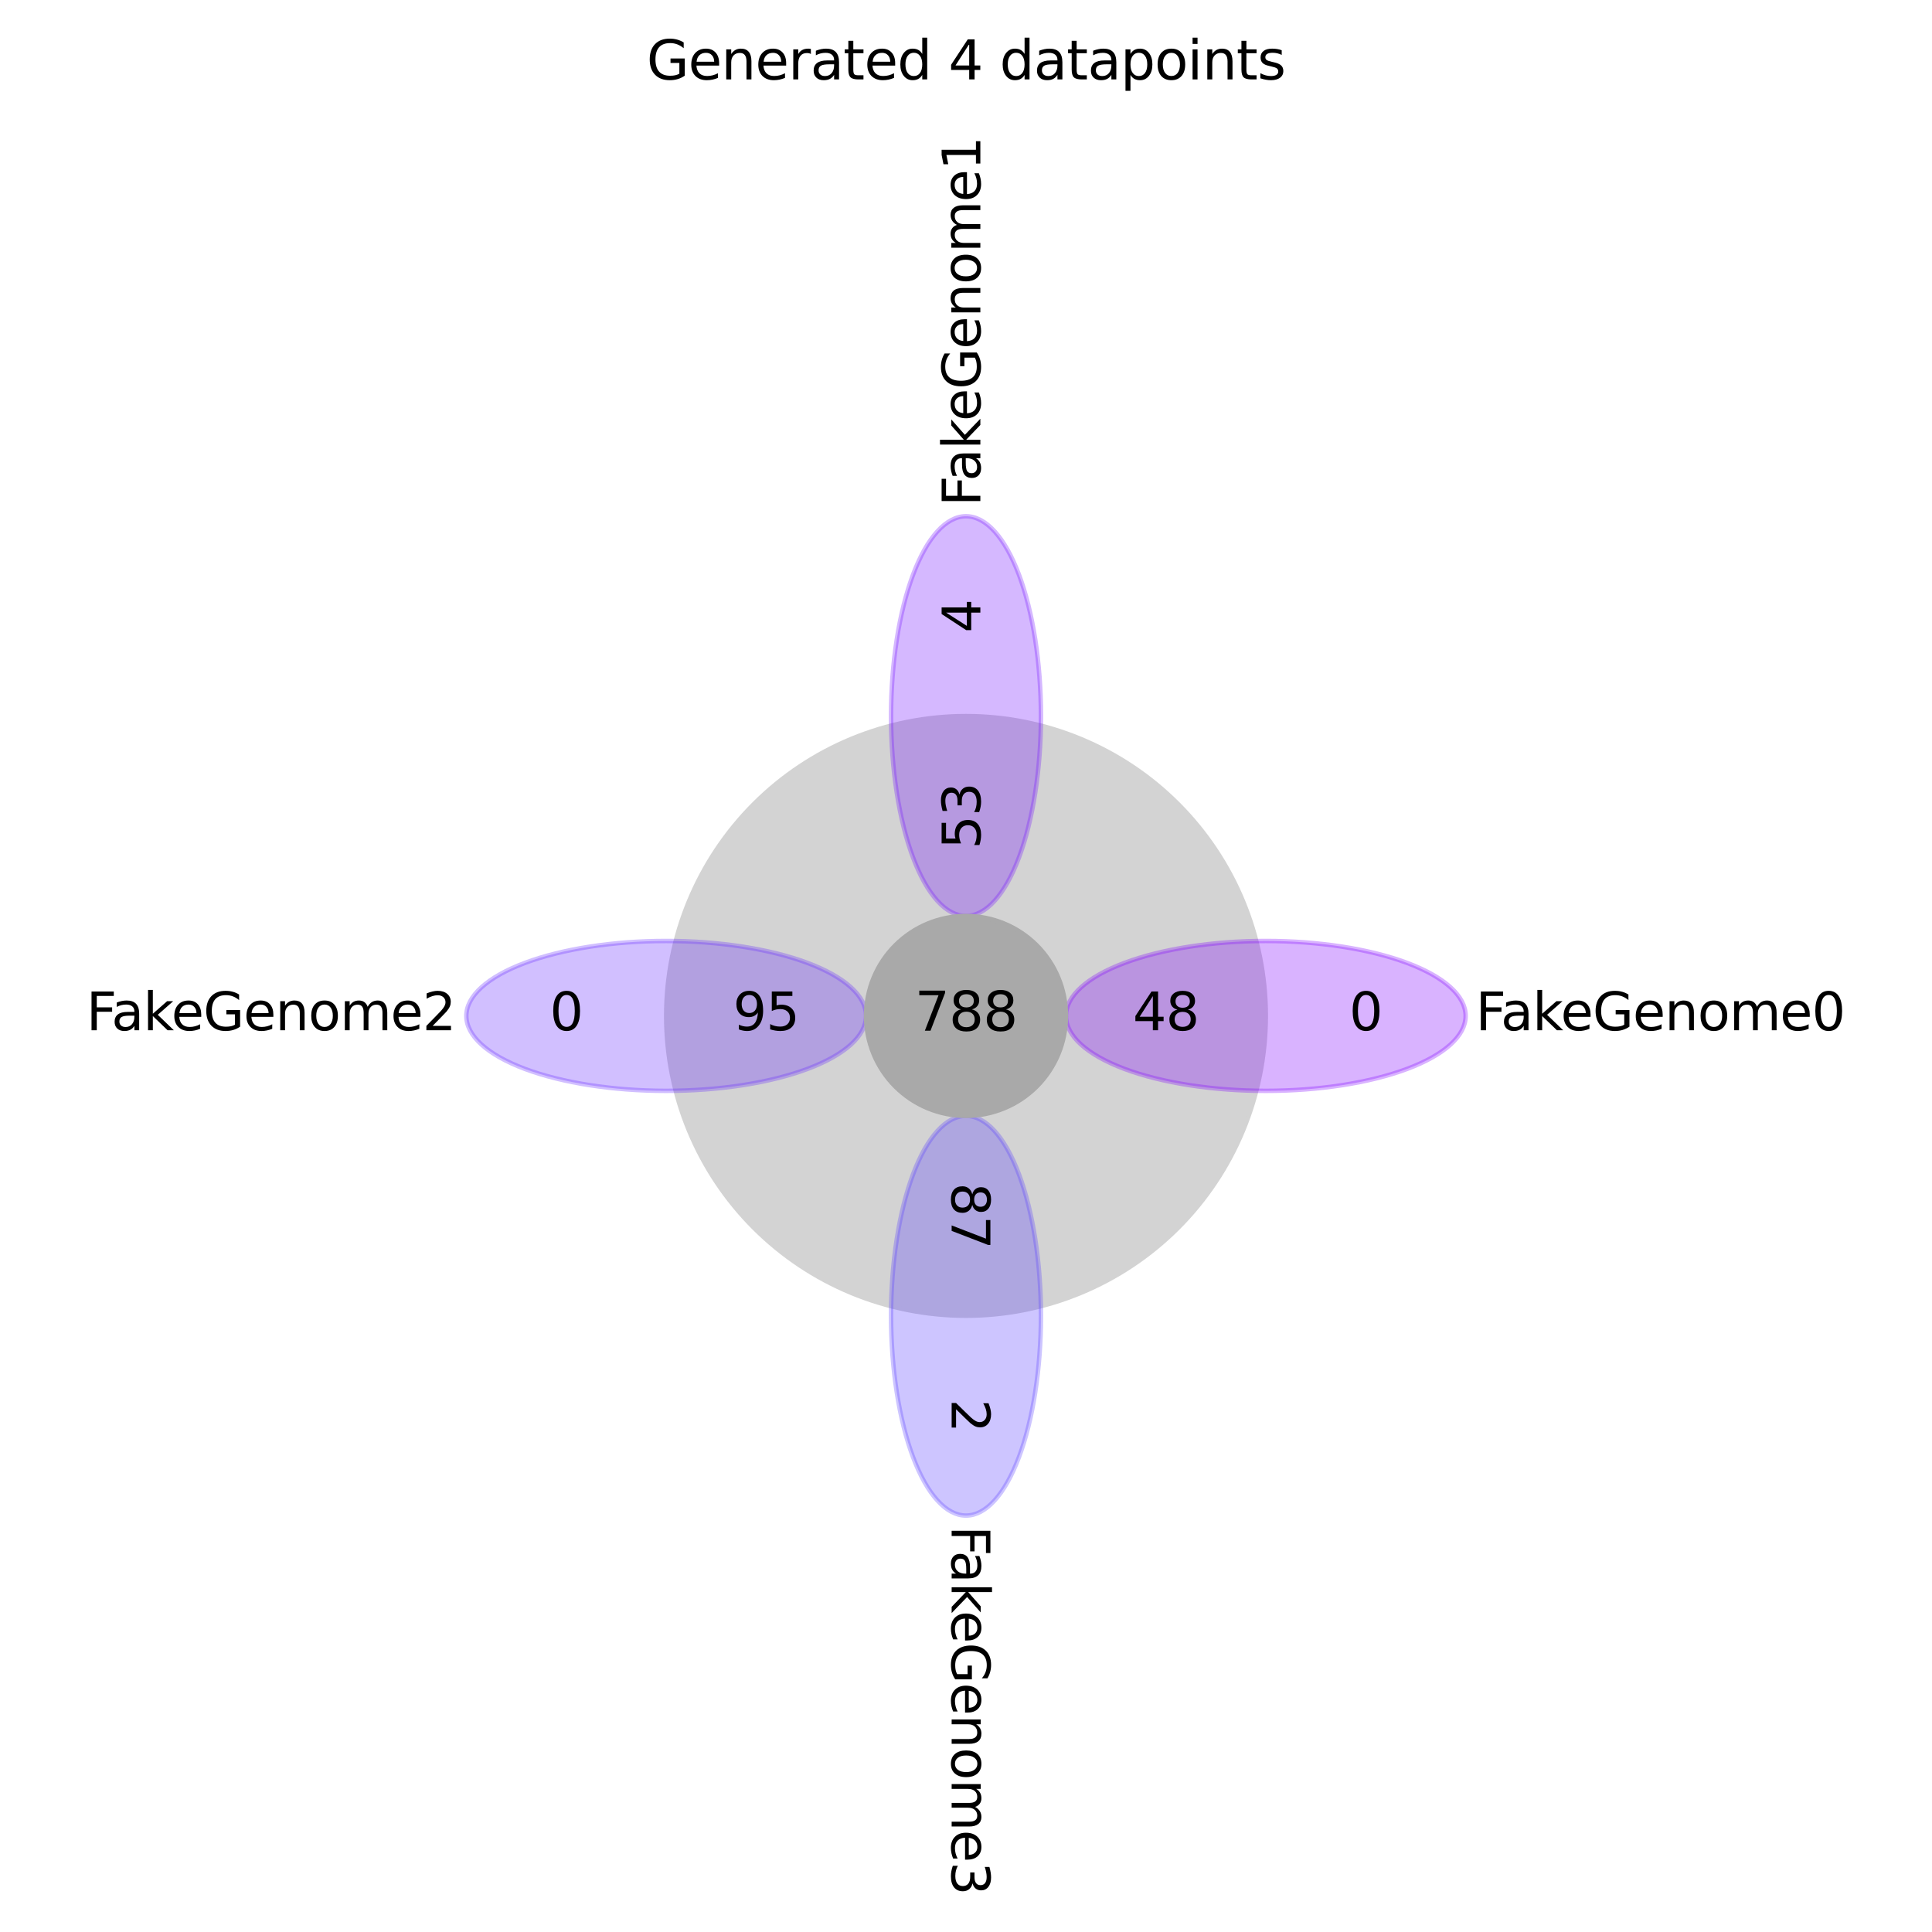 <?xml version="1.0" encoding="utf-8" standalone="no"?>
<!DOCTYPE svg PUBLIC "-//W3C//DTD SVG 1.1//EN"
  "http://www.w3.org/Graphics/SVG/1.1/DTD/svg11.dtd">
<svg xmlns:xlink="http://www.w3.org/1999/xlink" width="432pt" height="432pt" viewBox="0 0 432 432" xmlns="http://www.w3.org/2000/svg" version="1.1">
 <defs>
  <style type="text/css">*{stroke-linejoin: round; stroke-linecap: butt}</style>
 </defs>
 <g id="figure_1">
  <g id="patch_1">
   <path d="M 0 432 
L 432 432 
L 432 0 
L 0 0 
z
" style="fill: #ffffff"/>
  </g>
  <g id="flower-plot">
   <g id="patch_2">
    <path d="M 216 294.195 
C 233.778 294.195 250.83 287.131 263.401 274.561 
C 275.971 261.99 283.035 244.938 283.035 227.16 
C 283.035 209.382 275.971 192.33 263.401 179.759 
C 250.83 167.189 233.778 160.125 216 160.125 
C 198.222 160.125 181.17 167.189 168.599 179.759 
C 156.029 192.33 148.965 209.382 148.965 227.16 
C 148.965 244.938 156.029 261.99 168.599 274.561 
C 181.17 287.131 198.222 294.195 216 294.195 
z
" clip-path="url(#pe3cee7399b)" style="fill: #d3d3d3; stroke: #d3d3d3; stroke-linejoin: miter"/>
   </g>
   <g id="patch_3">
    <path d="M 283.035 243.919 
C 294.886 243.919 306.254 242.153 314.635 239.01 
C 323.015 235.867 327.724 231.604 327.724 227.16 
C 327.724 222.716 323.015 218.453 314.635 215.31 
C 306.254 212.167 294.886 210.401 283.035 210.401 
C 271.183 210.401 259.815 212.167 251.434 215.31 
C 243.054 218.453 238.345 222.716 238.345 227.16 
C 238.345 231.604 243.054 235.867 251.434 239.01 
C 259.815 242.153 271.183 243.919 283.035 243.919 
z
" clip-path="url(#pe3cee7399b)" style="fill: #8000ff; opacity: 0.3; stroke: #8000ff; stroke-linejoin: miter"/>
   </g>
   <g id="patch_4">
    <path d="M 232.759 160.125 
C 232.759 148.274 230.993 136.906 227.85 128.525 
C 224.707 120.145 220.444 115.436 216 115.436 
C 211.556 115.436 207.293 120.145 204.15 128.525 
C 201.007 136.906 199.241 148.274 199.241 160.125 
C 199.241 171.977 201.007 183.345 204.15 191.726 
C 207.293 200.106 211.556 204.815 216 204.815 
C 220.444 204.815 224.707 200.106 227.85 191.726 
C 230.993 183.345 232.759 171.977 232.759 160.125 
z
" clip-path="url(#pe3cee7399b)" style="fill: #7413ff; opacity: 0.3; stroke: #7413ff; stroke-linejoin: miter"/>
   </g>
   <g id="patch_5">
    <path d="M 148.965 210.401 
C 137.114 210.401 125.746 212.167 117.365 215.31 
C 108.985 218.453 104.276 222.716 104.276 227.16 
C 104.276 231.604 108.985 235.867 117.365 239.01 
C 125.746 242.153 137.114 243.919 148.965 243.919 
C 160.817 243.919 172.185 242.153 180.566 239.01 
C 188.946 235.867 193.655 231.604 193.655 227.16 
C 193.655 222.716 188.946 218.453 180.566 215.31 
C 172.185 212.167 160.817 210.401 148.965 210.401 
z
" clip-path="url(#pe3cee7399b)" style="fill: #6629fe; opacity: 0.3; stroke: #6629fe; stroke-linejoin: miter"/>
   </g>
   <g id="patch_6">
    <path d="M 199.241 294.195 
C 199.241 306.046 201.007 317.414 204.15 325.795 
C 207.293 334.175 211.556 338.884 216 338.884 
C 220.444 338.884 224.707 334.175 227.85 325.795 
C 230.993 317.414 232.759 306.046 232.759 294.195 
C 232.759 282.343 230.993 270.975 227.85 262.594 
C 224.707 254.214 220.444 249.505 216 249.505 
C 211.556 249.505 207.293 254.214 204.15 262.594 
C 201.007 270.975 199.241 282.343 199.241 294.195 
z
" clip-path="url(#pe3cee7399b)" style="fill: #583efd; opacity: 0.3; stroke: #583efd; stroke-linejoin: miter"/>
   </g>
   <g id="patch_7">
    <path d="M 216 249.505 
C 221.926 249.505 227.61 247.15 231.8 242.96 
C 235.99 238.77 238.345 233.086 238.345 227.16 
C 238.345 221.234 235.99 215.55 231.8 211.36 
C 227.61 207.17 221.926 204.815 216 204.815 
C 210.074 204.815 204.39 207.17 200.2 211.36 
C 196.01 215.55 193.655 221.234 193.655 227.16 
C 193.655 233.086 196.01 238.77 200.2 242.96 
C 204.39 247.15 210.074 249.505 216 249.505 
z
" clip-path="url(#pe3cee7399b)" style="fill: #a9a9a9; stroke: #a9a9a9; stroke-linejoin: miter"/>
   </g>
   <g id="flower-unique-FakeGenome0">
    <!-- 0 -->
    <g transform="translate(301.681 230.368)scale(0.116 -0.116)">
     <defs>
      <path id="DejaVuSans-30" d="M 2034 4250 
Q 1547 4250 1301 3770 
Q 1056 3291 1056 2328 
Q 1056 1369 1301 889 
Q 1547 409 2034 409 
Q 2525 409 2770 889 
Q 3016 1369 3016 2328 
Q 3016 3291 2770 3770 
Q 2525 4250 2034 4250 
z
M 2034 4750 
Q 2819 4750 3233 4129 
Q 3647 3509 3647 2328 
Q 3647 1150 3233 529 
Q 2819 -91 2034 -91 
Q 1250 -91 836 529 
Q 422 1150 422 2328 
Q 422 3509 836 4129 
Q 1250 4750 2034 4750 
z
" transform="scale(0.016)"/>
     </defs>
     <use xlink:href="#DejaVuSans-30"/>
    </g>
   </g>
   <g id="flower-shell-FakeGenome0">
    <!-- 48 -->
    <g transform="translate(253.292 230.368)scale(0.116 -0.116)">
     <defs>
      <path id="DejaVuSans-34" d="M 2419 4116 
L 825 1625 
L 2419 1625 
L 2419 4116 
z
M 2253 4666 
L 3047 4666 
L 3047 1625 
L 3713 1625 
L 3713 1100 
L 3047 1100 
L 3047 0 
L 2419 0 
L 2419 1100 
L 313 1100 
L 313 1709 
L 2253 4666 
z
" transform="scale(0.016)"/>
      <path id="DejaVuSans-38" d="M 2034 2216 
Q 1584 2216 1326 1975 
Q 1069 1734 1069 1313 
Q 1069 891 1326 650 
Q 1584 409 2034 409 
Q 2484 409 2743 651 
Q 3003 894 3003 1313 
Q 3003 1734 2745 1975 
Q 2488 2216 2034 2216 
z
M 1403 2484 
Q 997 2584 770 2862 
Q 544 3141 544 3541 
Q 544 4100 942 4425 
Q 1341 4750 2034 4750 
Q 2731 4750 3128 4425 
Q 3525 4100 3525 3541 
Q 3525 3141 3298 2862 
Q 3072 2584 2669 2484 
Q 3125 2378 3379 2068 
Q 3634 1759 3634 1313 
Q 3634 634 3220 271 
Q 2806 -91 2034 -91 
Q 1263 -91 848 271 
Q 434 634 434 1313 
Q 434 1759 690 2068 
Q 947 2378 1403 2484 
z
M 1172 3481 
Q 1172 3119 1398 2916 
Q 1625 2713 2034 2713 
Q 2441 2713 2670 2916 
Q 2900 3119 2900 3481 
Q 2900 3844 2670 4047 
Q 2441 4250 2034 4250 
Q 1625 4250 1398 4047 
Q 1172 3844 1172 3481 
z
" transform="scale(0.016)"/>
     </defs>
     <use xlink:href="#DejaVuSans-34"/>
     <use xlink:href="#DejaVuSans-38" x="63.623"/>
    </g>
   </g>
   <g id="flower-genome-FakeGenome0">
    <!-- FakeGenome0 -->
    <g transform="translate(329.959 230.368)scale(0.116 -0.116)">
     <defs>
      <path id="DejaVuSans-46" d="M 628 4666 
L 3309 4666 
L 3309 4134 
L 1259 4134 
L 1259 2759 
L 3109 2759 
L 3109 2228 
L 1259 2228 
L 1259 0 
L 628 0 
L 628 4666 
z
" transform="scale(0.016)"/>
      <path id="DejaVuSans-61" d="M 2194 1759 
Q 1497 1759 1228 1600 
Q 959 1441 959 1056 
Q 959 750 1161 570 
Q 1363 391 1709 391 
Q 2188 391 2477 730 
Q 2766 1069 2766 1631 
L 2766 1759 
L 2194 1759 
z
M 3341 1997 
L 3341 0 
L 2766 0 
L 2766 531 
Q 2569 213 2275 61 
Q 1981 -91 1556 -91 
Q 1019 -91 701 211 
Q 384 513 384 1019 
Q 384 1609 779 1909 
Q 1175 2209 1959 2209 
L 2766 2209 
L 2766 2266 
Q 2766 2663 2505 2880 
Q 2244 3097 1772 3097 
Q 1472 3097 1187 3025 
Q 903 2953 641 2809 
L 641 3341 
Q 956 3463 1253 3523 
Q 1550 3584 1831 3584 
Q 2591 3584 2966 3190 
Q 3341 2797 3341 1997 
z
" transform="scale(0.016)"/>
      <path id="DejaVuSans-6b" d="M 581 4863 
L 1159 4863 
L 1159 1991 
L 2875 3500 
L 3609 3500 
L 1753 1863 
L 3688 0 
L 2938 0 
L 1159 1709 
L 1159 0 
L 581 0 
L 581 4863 
z
" transform="scale(0.016)"/>
      <path id="DejaVuSans-65" d="M 3597 1894 
L 3597 1613 
L 953 1613 
Q 991 1019 1311 708 
Q 1631 397 2203 397 
Q 2534 397 2845 478 
Q 3156 559 3463 722 
L 3463 178 
Q 3153 47 2828 -22 
Q 2503 -91 2169 -91 
Q 1331 -91 842 396 
Q 353 884 353 1716 
Q 353 2575 817 3079 
Q 1281 3584 2069 3584 
Q 2775 3584 3186 3129 
Q 3597 2675 3597 1894 
z
M 3022 2063 
Q 3016 2534 2758 2815 
Q 2500 3097 2075 3097 
Q 1594 3097 1305 2825 
Q 1016 2553 972 2059 
L 3022 2063 
z
" transform="scale(0.016)"/>
      <path id="DejaVuSans-47" d="M 3809 666 
L 3809 1919 
L 2778 1919 
L 2778 2438 
L 4434 2438 
L 4434 434 
Q 4069 175 3628 42 
Q 3188 -91 2688 -91 
Q 1594 -91 976 548 
Q 359 1188 359 2328 
Q 359 3472 976 4111 
Q 1594 4750 2688 4750 
Q 3144 4750 3555 4637 
Q 3966 4525 4313 4306 
L 4313 3634 
Q 3963 3931 3569 4081 
Q 3175 4231 2741 4231 
Q 1884 4231 1454 3753 
Q 1025 3275 1025 2328 
Q 1025 1384 1454 906 
Q 1884 428 2741 428 
Q 3075 428 3337 486 
Q 3600 544 3809 666 
z
" transform="scale(0.016)"/>
      <path id="DejaVuSans-6e" d="M 3513 2113 
L 3513 0 
L 2938 0 
L 2938 2094 
Q 2938 2591 2744 2837 
Q 2550 3084 2163 3084 
Q 1697 3084 1428 2787 
Q 1159 2491 1159 1978 
L 1159 0 
L 581 0 
L 581 3500 
L 1159 3500 
L 1159 2956 
Q 1366 3272 1645 3428 
Q 1925 3584 2291 3584 
Q 2894 3584 3203 3211 
Q 3513 2838 3513 2113 
z
" transform="scale(0.016)"/>
      <path id="DejaVuSans-6f" d="M 1959 3097 
Q 1497 3097 1228 2736 
Q 959 2375 959 1747 
Q 959 1119 1226 758 
Q 1494 397 1959 397 
Q 2419 397 2687 759 
Q 2956 1122 2956 1747 
Q 2956 2369 2687 2733 
Q 2419 3097 1959 3097 
z
M 1959 3584 
Q 2709 3584 3137 3096 
Q 3566 2609 3566 1747 
Q 3566 888 3137 398 
Q 2709 -91 1959 -91 
Q 1206 -91 779 398 
Q 353 888 353 1747 
Q 353 2609 779 3096 
Q 1206 3584 1959 3584 
z
" transform="scale(0.016)"/>
      <path id="DejaVuSans-6d" d="M 3328 2828 
Q 3544 3216 3844 3400 
Q 4144 3584 4550 3584 
Q 5097 3584 5394 3201 
Q 5691 2819 5691 2113 
L 5691 0 
L 5113 0 
L 5113 2094 
Q 5113 2597 4934 2840 
Q 4756 3084 4391 3084 
Q 3944 3084 3684 2787 
Q 3425 2491 3425 1978 
L 3425 0 
L 2847 0 
L 2847 2094 
Q 2847 2600 2669 2842 
Q 2491 3084 2119 3084 
Q 1678 3084 1418 2786 
Q 1159 2488 1159 1978 
L 1159 0 
L 581 0 
L 581 3500 
L 1159 3500 
L 1159 2956 
Q 1356 3278 1631 3431 
Q 1906 3584 2284 3584 
Q 2666 3584 2933 3390 
Q 3200 3197 3328 2828 
z
" transform="scale(0.016)"/>
     </defs>
     <use xlink:href="#DejaVuSans-46"/>
     <use xlink:href="#DejaVuSans-61" x="48.395"/>
     <use xlink:href="#DejaVuSans-6b" x="109.674"/>
     <use xlink:href="#DejaVuSans-65" x="163.959"/>
     <use xlink:href="#DejaVuSans-47" x="225.482"/>
     <use xlink:href="#DejaVuSans-65" x="302.973"/>
     <use xlink:href="#DejaVuSans-6e" x="364.496"/>
     <use xlink:href="#DejaVuSans-6f" x="427.875"/>
     <use xlink:href="#DejaVuSans-6d" x="489.057"/>
     <use xlink:href="#DejaVuSans-65" x="586.469"/>
     <use xlink:href="#DejaVuSans-30" x="647.992"/>
    </g>
   </g>
   <g id="flower-unique-FakeGenome1">
    <!-- 4 -->
    <g transform="translate(219.208 141.479)rotate(-90)scale(0.116 -0.116)">
     <use xlink:href="#DejaVuSans-34"/>
    </g>
   </g>
   <g id="flower-shell-FakeGenome1">
    <!-- 53 -->
    <g transform="translate(219.208 189.868)rotate(-90)scale(0.116 -0.116)">
     <defs>
      <path id="DejaVuSans-35" d="M 691 4666 
L 3169 4666 
L 3169 4134 
L 1269 4134 
L 1269 2991 
Q 1406 3038 1543 3061 
Q 1681 3084 1819 3084 
Q 2600 3084 3056 2656 
Q 3513 2228 3513 1497 
Q 3513 744 3044 326 
Q 2575 -91 1722 -91 
Q 1428 -91 1123 -41 
Q 819 9 494 109 
L 494 744 
Q 775 591 1075 516 
Q 1375 441 1709 441 
Q 2250 441 2565 725 
Q 2881 1009 2881 1497 
Q 2881 1984 2565 2268 
Q 2250 2553 1709 2553 
Q 1456 2553 1204 2497 
Q 953 2441 691 2322 
L 691 4666 
z
" transform="scale(0.016)"/>
      <path id="DejaVuSans-33" d="M 2597 2516 
Q 3050 2419 3304 2112 
Q 3559 1806 3559 1356 
Q 3559 666 3084 287 
Q 2609 -91 1734 -91 
Q 1441 -91 1130 -33 
Q 819 25 488 141 
L 488 750 
Q 750 597 1062 519 
Q 1375 441 1716 441 
Q 2309 441 2620 675 
Q 2931 909 2931 1356 
Q 2931 1769 2642 2001 
Q 2353 2234 1838 2234 
L 1294 2234 
L 1294 2753 
L 1863 2753 
Q 2328 2753 2575 2939 
Q 2822 3125 2822 3475 
Q 2822 3834 2567 4026 
Q 2313 4219 1838 4219 
Q 1578 4219 1281 4162 
Q 984 4106 628 3988 
L 628 4550 
Q 988 4650 1302 4700 
Q 1616 4750 1894 4750 
Q 2613 4750 3031 4423 
Q 3450 4097 3450 3541 
Q 3450 3153 3228 2886 
Q 3006 2619 2597 2516 
z
" transform="scale(0.016)"/>
     </defs>
     <use xlink:href="#DejaVuSans-35"/>
     <use xlink:href="#DejaVuSans-33" x="63.623"/>
    </g>
   </g>
   <g id="flower-genome-FakeGenome1">
    <!-- FakeGenome1 -->
    <g transform="translate(219.208 113.201)rotate(-90)scale(0.116 -0.116)">
     <defs>
      <path id="DejaVuSans-31" d="M 794 531 
L 1825 531 
L 1825 4091 
L 703 3866 
L 703 4441 
L 1819 4666 
L 2450 4666 
L 2450 531 
L 3481 531 
L 3481 0 
L 794 0 
L 794 531 
z
" transform="scale(0.016)"/>
     </defs>
     <use xlink:href="#DejaVuSans-46"/>
     <use xlink:href="#DejaVuSans-61" x="48.395"/>
     <use xlink:href="#DejaVuSans-6b" x="109.674"/>
     <use xlink:href="#DejaVuSans-65" x="163.959"/>
     <use xlink:href="#DejaVuSans-47" x="225.482"/>
     <use xlink:href="#DejaVuSans-65" x="302.973"/>
     <use xlink:href="#DejaVuSans-6e" x="364.496"/>
     <use xlink:href="#DejaVuSans-6f" x="427.875"/>
     <use xlink:href="#DejaVuSans-6d" x="489.057"/>
     <use xlink:href="#DejaVuSans-65" x="586.469"/>
     <use xlink:href="#DejaVuSans-31" x="647.992"/>
    </g>
   </g>
   <g id="flower-unique-FakeGenome2">
    <!-- 0 -->
    <g transform="translate(122.922 230.368)scale(0.116 -0.116)">
     <use xlink:href="#DejaVuSans-30"/>
    </g>
   </g>
   <g id="flower-shell-FakeGenome2">
    <!-- 95 -->
    <g transform="translate(163.913 230.368)scale(0.116 -0.116)">
     <defs>
      <path id="DejaVuSans-39" d="M 703 97 
L 703 672 
Q 941 559 1184 500 
Q 1428 441 1663 441 
Q 2288 441 2617 861 
Q 2947 1281 2994 2138 
Q 2813 1869 2534 1725 
Q 2256 1581 1919 1581 
Q 1219 1581 811 2004 
Q 403 2428 403 3163 
Q 403 3881 828 4315 
Q 1253 4750 1959 4750 
Q 2769 4750 3195 4129 
Q 3622 3509 3622 2328 
Q 3622 1225 3098 567 
Q 2575 -91 1691 -91 
Q 1453 -91 1209 -44 
Q 966 3 703 97 
z
M 1959 2075 
Q 2384 2075 2632 2365 
Q 2881 2656 2881 3163 
Q 2881 3666 2632 3958 
Q 2384 4250 1959 4250 
Q 1534 4250 1286 3958 
Q 1038 3666 1038 3163 
Q 1038 2656 1286 2365 
Q 1534 2075 1959 2075 
z
" transform="scale(0.016)"/>
     </defs>
     <use xlink:href="#DejaVuSans-39"/>
     <use xlink:href="#DejaVuSans-35" x="63.623"/>
    </g>
   </g>
   <g id="flower-genome-FakeGenome2">
    <!-- FakeGenome2 -->
    <g transform="translate(19.302 230.368)scale(0.116 -0.116)">
     <defs>
      <path id="DejaVuSans-32" d="M 1228 531 
L 3431 531 
L 3431 0 
L 469 0 
L 469 531 
Q 828 903 1448 1529 
Q 2069 2156 2228 2338 
Q 2531 2678 2651 2914 
Q 2772 3150 2772 3378 
Q 2772 3750 2511 3984 
Q 2250 4219 1831 4219 
Q 1534 4219 1204 4116 
Q 875 4013 500 3803 
L 500 4441 
Q 881 4594 1212 4672 
Q 1544 4750 1819 4750 
Q 2544 4750 2975 4387 
Q 3406 4025 3406 3419 
Q 3406 3131 3298 2873 
Q 3191 2616 2906 2266 
Q 2828 2175 2409 1742 
Q 1991 1309 1228 531 
z
" transform="scale(0.016)"/>
     </defs>
     <use xlink:href="#DejaVuSans-46"/>
     <use xlink:href="#DejaVuSans-61" x="48.395"/>
     <use xlink:href="#DejaVuSans-6b" x="109.674"/>
     <use xlink:href="#DejaVuSans-65" x="163.959"/>
     <use xlink:href="#DejaVuSans-47" x="225.482"/>
     <use xlink:href="#DejaVuSans-65" x="302.973"/>
     <use xlink:href="#DejaVuSans-6e" x="364.496"/>
     <use xlink:href="#DejaVuSans-6f" x="427.875"/>
     <use xlink:href="#DejaVuSans-6d" x="489.057"/>
     <use xlink:href="#DejaVuSans-65" x="586.469"/>
     <use xlink:href="#DejaVuSans-32" x="647.992"/>
    </g>
   </g>
   <g id="flower-unique-FakeGenome3">
    <!-- 2 -->
    <g transform="translate(212.792 312.841)rotate(-270)scale(0.116 -0.116)">
     <use xlink:href="#DejaVuSans-32"/>
    </g>
   </g>
   <g id="flower-shell-FakeGenome3">
    <!-- 87 -->
    <g transform="translate(212.792 264.452)rotate(-270)scale(0.116 -0.116)">
     <defs>
      <path id="DejaVuSans-37" d="M 525 4666 
L 3525 4666 
L 3525 4397 
L 1831 0 
L 1172 0 
L 2766 4134 
L 525 4134 
L 525 4666 
z
" transform="scale(0.016)"/>
     </defs>
     <use xlink:href="#DejaVuSans-38"/>
     <use xlink:href="#DejaVuSans-37" x="63.623"/>
    </g>
   </g>
   <g id="flower-genome-FakeGenome3">
    <!-- FakeGenome3 -->
    <g transform="translate(212.792 341.119)rotate(-270)scale(0.116 -0.116)">
     <use xlink:href="#DejaVuSans-46"/>
     <use xlink:href="#DejaVuSans-61" x="48.395"/>
     <use xlink:href="#DejaVuSans-6b" x="109.674"/>
     <use xlink:href="#DejaVuSans-65" x="163.959"/>
     <use xlink:href="#DejaVuSans-47" x="225.482"/>
     <use xlink:href="#DejaVuSans-65" x="302.973"/>
     <use xlink:href="#DejaVuSans-6e" x="364.496"/>
     <use xlink:href="#DejaVuSans-6f" x="427.875"/>
     <use xlink:href="#DejaVuSans-6d" x="489.057"/>
     <use xlink:href="#DejaVuSans-65" x="586.469"/>
     <use xlink:href="#DejaVuSans-33" x="647.992"/>
    </g>
   </g>
   <g id="flower-core">
    <!-- 788 -->
    <g transform="translate(204.548 230.471)scale(0.12 -0.12)">
     <use xlink:href="#DejaVuSans-37"/>
     <use xlink:href="#DejaVuSans-38" x="63.623"/>
     <use xlink:href="#DejaVuSans-38" x="127.246"/>
    </g>
   </g>
  </g>
  <g id="text_1">
   <!-- Generated 4 datapoints -->
   <g transform="translate(144.594 17.758)scale(0.12 -0.12)">
    <defs>
     <path id="DejaVuSans-72" d="M 2631 2963 
Q 2534 3019 2420 3045 
Q 2306 3072 2169 3072 
Q 1681 3072 1420 2755 
Q 1159 2438 1159 1844 
L 1159 0 
L 581 0 
L 581 3500 
L 1159 3500 
L 1159 2956 
Q 1341 3275 1631 3429 
Q 1922 3584 2338 3584 
Q 2397 3584 2469 3576 
Q 2541 3569 2628 3553 
L 2631 2963 
z
" transform="scale(0.016)"/>
     <path id="DejaVuSans-74" d="M 1172 4494 
L 1172 3500 
L 2356 3500 
L 2356 3053 
L 1172 3053 
L 1172 1153 
Q 1172 725 1289 603 
Q 1406 481 1766 481 
L 2356 481 
L 2356 0 
L 1766 0 
Q 1100 0 847 248 
Q 594 497 594 1153 
L 594 3053 
L 172 3053 
L 172 3500 
L 594 3500 
L 594 4494 
L 1172 4494 
z
" transform="scale(0.016)"/>
     <path id="DejaVuSans-64" d="M 2906 2969 
L 2906 4863 
L 3481 4863 
L 3481 0 
L 2906 0 
L 2906 525 
Q 2725 213 2448 61 
Q 2172 -91 1784 -91 
Q 1150 -91 751 415 
Q 353 922 353 1747 
Q 353 2572 751 3078 
Q 1150 3584 1784 3584 
Q 2172 3584 2448 3432 
Q 2725 3281 2906 2969 
z
M 947 1747 
Q 947 1113 1208 752 
Q 1469 391 1925 391 
Q 2381 391 2643 752 
Q 2906 1113 2906 1747 
Q 2906 2381 2643 2742 
Q 2381 3103 1925 3103 
Q 1469 3103 1208 2742 
Q 947 2381 947 1747 
z
" transform="scale(0.016)"/>
     <path id="DejaVuSans-20" transform="scale(0.016)"/>
     <path id="DejaVuSans-70" d="M 1159 525 
L 1159 -1331 
L 581 -1331 
L 581 3500 
L 1159 3500 
L 1159 2969 
Q 1341 3281 1617 3432 
Q 1894 3584 2278 3584 
Q 2916 3584 3314 3078 
Q 3713 2572 3713 1747 
Q 3713 922 3314 415 
Q 2916 -91 2278 -91 
Q 1894 -91 1617 61 
Q 1341 213 1159 525 
z
M 3116 1747 
Q 3116 2381 2855 2742 
Q 2594 3103 2138 3103 
Q 1681 3103 1420 2742 
Q 1159 2381 1159 1747 
Q 1159 1113 1420 752 
Q 1681 391 2138 391 
Q 2594 391 2855 752 
Q 3116 1113 3116 1747 
z
" transform="scale(0.016)"/>
     <path id="DejaVuSans-69" d="M 603 3500 
L 1178 3500 
L 1178 0 
L 603 0 
L 603 3500 
z
M 603 4863 
L 1178 4863 
L 1178 4134 
L 603 4134 
L 603 4863 
z
" transform="scale(0.016)"/>
     <path id="DejaVuSans-73" d="M 2834 3397 
L 2834 2853 
Q 2591 2978 2328 3040 
Q 2066 3103 1784 3103 
Q 1356 3103 1142 2972 
Q 928 2841 928 2578 
Q 928 2378 1081 2264 
Q 1234 2150 1697 2047 
L 1894 2003 
Q 2506 1872 2764 1633 
Q 3022 1394 3022 966 
Q 3022 478 2636 193 
Q 2250 -91 1575 -91 
Q 1294 -91 989 -36 
Q 684 19 347 128 
L 347 722 
Q 666 556 975 473 
Q 1284 391 1588 391 
Q 1994 391 2212 530 
Q 2431 669 2431 922 
Q 2431 1156 2273 1281 
Q 2116 1406 1581 1522 
L 1381 1569 
Q 847 1681 609 1914 
Q 372 2147 372 2553 
Q 372 3047 722 3315 
Q 1072 3584 1716 3584 
Q 2034 3584 2315 3537 
Q 2597 3491 2834 3397 
z
" transform="scale(0.016)"/>
    </defs>
    <use xlink:href="#DejaVuSans-47"/>
    <use xlink:href="#DejaVuSans-65" x="77.49"/>
    <use xlink:href="#DejaVuSans-6e" x="139.014"/>
    <use xlink:href="#DejaVuSans-65" x="202.393"/>
    <use xlink:href="#DejaVuSans-72" x="263.916"/>
    <use xlink:href="#DejaVuSans-61" x="305.029"/>
    <use xlink:href="#DejaVuSans-74" x="366.309"/>
    <use xlink:href="#DejaVuSans-65" x="405.518"/>
    <use xlink:href="#DejaVuSans-64" x="467.041"/>
    <use xlink:href="#DejaVuSans-20" x="530.518"/>
    <use xlink:href="#DejaVuSans-34" x="562.305"/>
    <use xlink:href="#DejaVuSans-20" x="625.928"/>
    <use xlink:href="#DejaVuSans-64" x="657.715"/>
    <use xlink:href="#DejaVuSans-61" x="721.191"/>
    <use xlink:href="#DejaVuSans-74" x="782.471"/>
    <use xlink:href="#DejaVuSans-61" x="821.68"/>
    <use xlink:href="#DejaVuSans-70" x="882.959"/>
    <use xlink:href="#DejaVuSans-6f" x="946.436"/>
    <use xlink:href="#DejaVuSans-69" x="1007.617"/>
    <use xlink:href="#DejaVuSans-6e" x="1035.4"/>
    <use xlink:href="#DejaVuSans-74" x="1098.779"/>
    <use xlink:href="#DejaVuSans-73" x="1137.988"/>
   </g>
  </g>
 </g>
 <defs>
  <clipPath id="pe3cee7399b">
   <rect x="59.586" y="70.746" width="312.828" height="312.828"/>
  </clipPath>
 </defs>
</svg>
